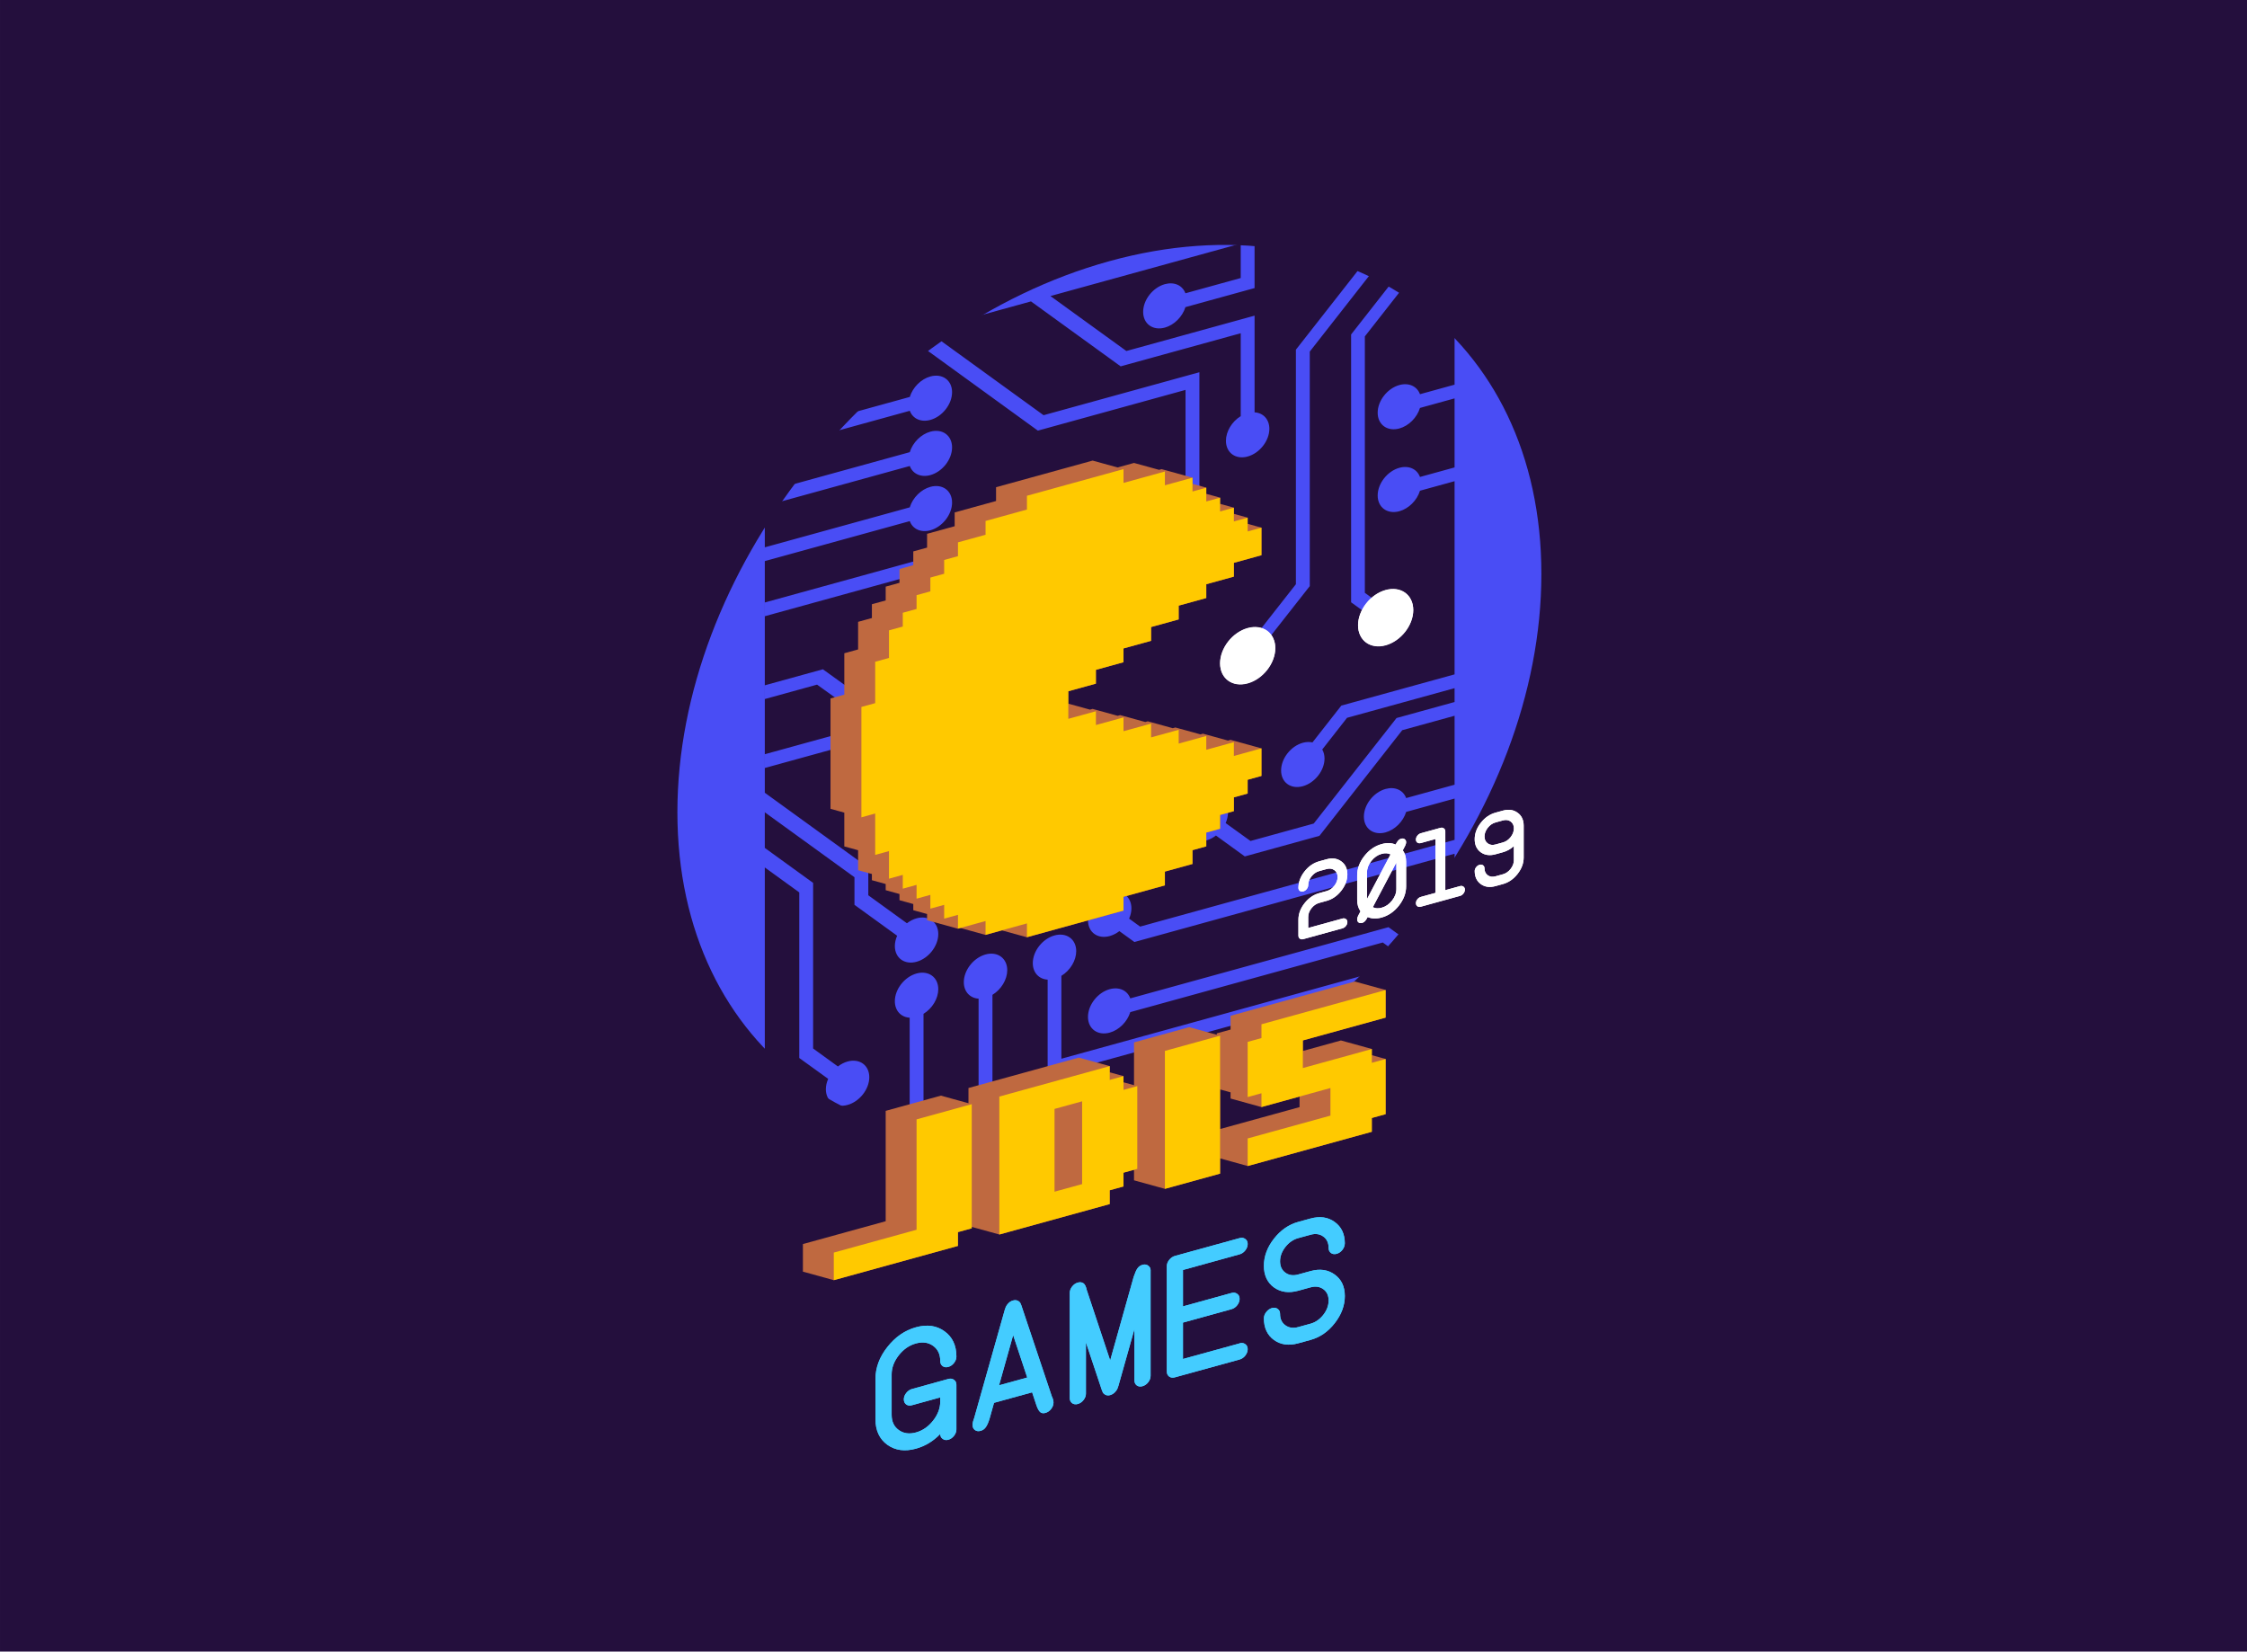 <?xml version="1.0" encoding="UTF-8" standalone="no"?>
<svg
   xmlns:dc="http://purl.org/dc/elements/1.1/"
   xmlns:cc="http://creativecommons.org/ns#"
   xmlns:rdf="http://www.w3.org/1999/02/22-rdf-syntax-ns#"
   xmlns:svg="http://www.w3.org/2000/svg"
   xmlns="http://www.w3.org/2000/svg"
   id="svg9987"
   version="1.1"
   viewBox="0 0 264.583 194.469"
   height="735"
   width="1000">
  <defs
     id="defs9981">
    <filter
       height="1.542"
       y="-0.271"
       width="1.269"
       x="-0.135"
       id="filter2823"
       style="color-interpolation-filters:sRGB">
      <feGaussianBlur
         id="feGaussianBlur2825"
         stdDeviation="0.505" />
    </filter>
    <filter
       height="1.493"
       y="-0.247"
       width="1.283"
       x="-0.142"
       id="filter2703"
       style="color-interpolation-filters:sRGB">
      <feGaussianBlur
         id="feGaussianBlur2705"
         stdDeviation="1.404" />
    </filter>
    <filter
       style="color-interpolation-filters:sRGB"
       id="filter3084-3"
       x="-0.134"
       width="1.269"
       y="-0.272"
       height="1.545">
      <feGaussianBlur
         stdDeviation="0.207"
         id="feGaussianBlur3086-6" />
    </filter>
    <filter
       height="1.825"
       y="-0.412"
       width="1.856"
       x="-0.428"
       id="filter1463"
       style="color-interpolation-filters:sRGB">
      <feGaussianBlur
         id="feGaussianBlur1465"
         stdDeviation="2.953" />
    </filter>
  </defs>
  <g
     transform="translate(0,-102.531)"
     id="layer1">
    <rect
       y="102.467"
       x="0"
       height="194.533"
       width="264.583"
       id="rect5167-1"
       style="fill:#240f3d;fill-opacity:1;stroke:none;stroke-width:5.819;stroke-linecap:square;stroke-linejoin:miter;stroke-miterlimit:4;stroke-dasharray:none;stroke-opacity:1;paint-order:markers stroke fill" />
    <path
       transform="matrix(6.143,0,0,6.143,-548.513,-828.349)"
       style="fill:#494df5;fill-opacity:1;stroke:none;stroke-width:1.561;stroke-linecap:butt;stroke-linejoin:miter;stroke-miterlimit:4;stroke-dasharray:none;stroke-opacity:1;paint-order:markers stroke fill;filter:url(#filter1463)"
       d="m 102.275,167.104 c 0,4.573 3.707,7.258 8.28,5.997 4.573,-1.261 8.28,-5.99 8.281,-10.563 4.1e-4,-4.573 -3.707,-7.258 -8.28,-5.997 -4.573,1.261 -8.281,5.99 -8.281,10.563 0,0 0,0 0,0"
       id="path3739" />
    <path
       id="path7382-2"
       d="m 101.426,143.534 c -1.435,0.396 -2.802,1.047 -4.064,1.876 v 6.552 l 9.766,-2.693 c 0.35,-1.136 1.324,-2.106 2.421,-2.409 1.412,-0.389 2.557,0.44 2.557,1.852 -3e-4,1.412 -1.145,2.873 -2.557,3.263 -1.097,0.301 -2.071,-0.131 -2.421,-1.074 l -11.384,3.139 v -7.415 c -3.402,2.899 -5.689,7.193 -5.689,11.417 v 2.437 l 17.07,-4.707 c 0.349,-1.138 1.325,-2.11 2.424,-2.413 1.412,-0.389 2.557,0.44 2.557,1.852 -3e-4,1.412 -1.145,2.873 -2.557,3.262 -1.096,0.301 -2.07,-0.13 -2.421,-1.071 l -17.073,4.708 v 4.867 l 17.07,-4.707 c 0.349,-1.138 1.325,-2.11 2.424,-2.413 1.412,-0.389 2.557,0.44 2.557,1.852 -3e-4,1.412 -1.145,2.873 -2.557,3.263 -1.1,0.302 -2.076,-0.133 -2.424,-1.08 l -17.07,4.707 v 27.276 l 12.187,8.826 v 3.249 l 4.547,3.293 c 0.353,-0.273 0.742,-0.471 1.136,-0.58 1.412,-0.389 2.557,0.44 2.557,1.852 -2.5e-4,1.412 -1.145,2.873 -2.557,3.263 -1.412,0.389 -2.557,-0.44 -2.557,-1.852 6.1e-4,-0.395 0.093,-0.811 0.27,-1.213 l -5.026,-3.64 v -3.249 L 90.055,198.177 v 4.194 l 5.689,4.12 v 19.5 l 2.919,2.114 c 0.354,-0.274 0.744,-0.474 1.139,-0.584 1.412,-0.389 2.557,0.44 2.557,1.852 -2.5e-4,1.412 -1.145,2.873 -2.557,3.262 -1.412,0.389 -2.557,-0.44 -2.557,-1.852 0.001,-0.397 0.095,-0.814 0.273,-1.217 l -3.404,-2.456 v -19.497 l -4.058,-2.939 v 25.312 l 14.138,10.252 2.919,-0.805 v -17.069 c -1.042,-0.062 -1.745,-0.844 -1.745,-1.943 3.2e-4,-1.412 1.145,-2.873 2.557,-3.263 1.412,-0.389 2.557,0.44 2.557,1.852 -9.8e-4,1.096 -0.7,2.263 -1.739,2.9 v 17.073 l 6.485,-1.788 v -17.073 c -1.038,-0.065 -1.738,-0.845 -1.739,-1.941 2.5e-4,-1.412 1.145,-2.873 2.557,-3.263 1.412,-0.389 2.557,0.44 2.557,1.852 -9.9e-4,1.097 -0.702,2.265 -1.742,2.901 v 17.073 l 43.045,-11.871 c 0.838,-0.231 1.651,-0.549 2.437,-0.935 v -5.429 l -38.984,10.751 v -11.378 c -1.043,-0.061 -1.747,-0.842 -1.748,-1.942 3.1e-4,-1.412 1.145,-2.873 2.557,-3.263 1.412,-0.389 2.557,0.44 2.557,1.852 -9.9e-4,1.1 -0.705,2.27 -1.748,2.906 v 9.759 l 38.984,-10.751 v 6.558 c 1.984,-1.301 3.696,-3.062 4.965,-5.066 l -6.104,-4.427 -29.732,8.199 c -0.349,1.138 -1.325,2.11 -2.424,2.414 -1.412,0.389 -2.557,-0.44 -2.557,-1.852 2.5e-4,-1.412 1.145,-2.873 2.557,-3.263 1.101,-0.302 2.077,0.134 2.424,1.083 l 30.405,-8.385 6.349,4.598 c 0.913,-1.89 1.434,-3.922 1.434,-5.938 v -7.31 l -37.702,10.397 -1.77,-1.282 c -0.354,0.273 -0.744,0.472 -1.139,0.581 -1.412,0.389 -2.557,-0.44 -2.557,-1.852 3.1e-4,-1.412 1.145,-2.873 2.557,-3.262 1.412,-0.389 2.557,0.44 2.557,1.852 -9.9e-4,0.395 -0.093,0.809 -0.27,1.21 l 1.294,0.938 37.029,-10.212 v -4.864 l -5.702,1.572 c -0.35,1.136 -1.324,2.106 -2.421,2.41 -1.412,0.389 -2.557,-0.44 -2.557,-1.852 2.5e-4,-1.412 1.145,-2.873 2.557,-3.263 1.097,-0.301 2.071,0.131 2.421,1.074 l 5.702,-1.572 v -8.119 l -6.165,1.7 -9.747,12.438 -8.792,2.425 -3.398,-2.461 c -0.354,0.273 -0.744,0.472 -1.139,0.581 -1.412,0.389 -2.557,-0.44 -2.557,-1.852 3.1e-4,-1.412 1.145,-2.873 2.557,-3.263 1.412,-0.389 2.557,0.44 2.557,1.852 -9.9e-4,0.397 -0.095,0.814 -0.273,1.217 l 2.925,2.109 7.446,-2.053 9.75,-12.426 6.834,-1.885 v -1.631 l -12.663,3.492 -2.919,3.73 c 0.176,0.305 0.268,0.668 0.27,1.062 -3.1e-4,1.412 -1.145,2.873 -2.557,3.262 -1.412,0.389 -2.557,-0.44 -2.557,-1.852 3.1e-4,-1.412 1.145,-2.873 2.557,-3.263 0.395,-0.107 0.783,-0.12 1.136,-0.043 l 3.398,-4.335 13.335,-3.677 v -22.746 l -4.074,1.123 c -0.349,1.138 -1.325,2.11 -2.424,2.413 -1.412,0.389 -2.557,-0.44 -2.557,-1.852 3.1e-4,-1.412 1.145,-2.873 2.557,-3.262 1.1,-0.302 2.076,0.133 2.424,1.08 l 4.074,-1.123 v -8.129 l -4.074,1.124 c -0.348,1.139 -1.324,2.112 -2.424,2.417 -1.412,0.389 -2.557,-0.44 -2.557,-1.852 3.1e-4,-1.412 1.145,-2.873 2.557,-3.262 1.1,-0.302 2.076,0.133 2.424,1.08 l 4.074,-1.123 v -12.186 c 0,-2.016 -0.525,-3.757 -1.437,-5.143 l -9.128,11.645 v 30.195 l 3.416,2.474 -1.142,1.457 -3.892,-2.816 v -31.537 l 9.836,-12.548 c -0.607,-0.623 -1.316,-1.131 -2.107,-1.519 l -12.596,16.082 v 27.616 l -6.473,8.24 -1.149,-0.832 5.988,-7.631 v -27.616 l 12.853,-16.397 c -1.638,-0.46 -3.525,-0.462 -5.54,0.094 l -12.18,3.359 v 5.689 l -8.141,2.245 c -0.35,1.136 -1.324,2.106 -2.421,2.41 -1.412,0.389 -2.557,-0.44 -2.557,-1.852 3.1e-4,-1.412 1.145,-2.873 2.557,-3.263 1.097,-0.301 2.071,0.131 2.421,1.074 l 6.511,-1.796 v -4.058 l -22.406,6.179 8.941,6.472 15.096,-4.163 v 11.384 c 1.04,0.063 1.74,0.844 1.742,1.94 -3.1e-4,1.412 -1.145,2.873 -2.557,3.263 -1.412,0.389 -2.557,-0.44 -2.557,-1.852 9.9e-4,-1.097 0.702,-2.265 1.742,-2.901 v -9.763 l -14.138,3.899 -10.559,-7.647 -12.326,3.399 13.808,10 18.348,-5.06 v 17.885 c 1.04,0.063 1.74,0.844 1.742,1.941 -2.5e-4,1.412 -1.145,2.873 -2.557,3.262 -1.412,0.389 -2.557,-0.44 -2.557,-1.852 9.8e-4,-1.096 0.7,-2.263 1.739,-2.9 v -16.254 l -17.387,4.795 -15.426,-11.185 -5.356,1.477 m 19.494,19.683 c 1.412,-0.389 2.557,0.44 2.557,1.852 -3.1e-4,1.412 -1.145,2.873 -2.557,3.263 -1.1,0.302 -2.076,-0.133 -2.424,-1.08 l -28.438,7.842 v -1.618 L 118.496,165.632 c 0.348,-1.139 1.324,-2.112 2.424,-2.417 v 0 m -30.862,20.009 6.837,-1.886 4.89,3.526 -1.149,1.465 -4.426,-3.184 -6.152,1.697 1.84e-4,-1.618 m 0,8.116 16.238,-4.478 v 1.621 l -16.238,4.478 v -1.621 m -0.003,40.949 v 0.476 c 0,6.3 5.072,9.973 11.371,8.235 l 0.483,-0.133 -11.854,-8.578"
       style="opacity:1;fill:#240f3d;fill-opacity:1;stroke:none;stroke-width:3.248;stroke-linecap:round;stroke-linejoin:bevel;stroke-miterlimit:4;stroke-dasharray:none;stroke-opacity:1;paint-order:markers stroke fill" />
    <path
       id="rect10513-3-7-6-2-7"
       style="fill:#bf6940;fill-opacity:1;stroke:none;stroke-width:3.249;stroke-linecap:butt;stroke-linejoin:miter;stroke-miterlimit:4;stroke-dasharray:none;stroke-opacity:1;paint-order:markers stroke fill"
       d="m 159.52,218.104 -14.62,4.033 v 1.624 l -1.624,0.448 v 0.165 l -3.249,-0.895 -6.498,1.793 v 5.038 l -1.237,-0.34 v -0.727 l -1.624,-0.448 v -0.73 l -3.636,-1.003 -12.996,3.582 v 1.793 l -3.249,-0.895 -6.498,1.793 v 12.996 l -9.747,2.687 v 3.246 0.003 h 0.006 l 3.63,1.003 14.62,-4.033 v -1.624 l 1.624,-0.448 v -0.168 l 3.249,0.895 12.996,-3.582 v -1.625 l 1.625,-0.448 v -1.624 l 1.237,-0.343 v 1.244 l 3.636,1.003 6.498,-1.793 v -1.793 l 3.249,0.898 14.62,-4.033 v -1.624 l 1.624,-0.448 v -3.249 -3.249 l -1.624,-0.448 v -0.73 l -3.636,-1.003 -4.486,1.237 v -1.244 l 9.747,-2.687 v -3.249 z m -15.858,12.707 1.237,0.343 v 0.727 0.003 h 0.006 l 3.63,1.003 4.486,-1.237 v 1.244 l -9.36,2.579 z m -15.006,-74.046 -11.371,3.135 v 1.624 l -4.873,1.345 v 1.624 l -3.249,0.895 v 1.624 l -1.625,0.448 v 1.624 l -1.624,0.451 v 1.621 l -1.624,0.451 v 1.624 l -1.625,0.448 v 1.625 l -1.624,0.448 v 3.249 l -1.624,0.451 v 4.873 l -1.625,0.448 v 12.993 0.003 h 0.006 l 1.618,0.448 v 3.979 l 1.624,0.448 v 2.351 l 1.624,0.448 v 0.73 l 1.625,0.448 v 0.727 0.003 h 0.006 l 1.618,0.448 v 0.727 0.003 h 0.006 l 1.618,0.448 v 0.727 l 1.624,0.448 v 0.73 l 3.636,1.003 0.305,-0.082 2.944,0.812 1.929,-0.533 2.944,0.812 11.371,-3.135 v -1.625 l 4.873,-1.345 v -1.625 l 3.249,-0.895 v -1.625 l 1.624,-0.451 v -1.624 l 1.625,-0.448 v -1.624 l 1.624,-0.448 v -1.627 l 1.624,-0.448 v -1.625 l 1.625,-0.451 v -0.305 -2.944 l -3.636,-1.003 -0.305,0.086 -2.944,-0.812 -0.298,0.082 -2.951,-0.812 -0.305,0.085 -2.944,-0.812 -0.298,0.082 -2.951,-0.812 -0.298,0.082 -2.951,-0.812 -0.305,0.086 -2.557,-0.704 v -1.459 l 3.249,-0.895 v -1.624 l 3.249,-0.898 v -1.625 l 3.249,-0.895 v -1.624 l 3.249,-0.895 v -1.624 l 3.249,-0.898 v -1.624 l 3.249,-0.895 v -1.624 l 3.249,-0.898 v -3.249 l -1.625,-0.448 v -0.727 l -1.624,-0.448 v -0.73 l -1.624,-0.448 v -0.73 l -1.625,-0.448 v -0.73 l -1.624,-0.448 v -0.727 l -3.636,-1.003 -0.298,0.082 -2.951,-0.812 -1.929,0.533 z" />
    <g
       transform="matrix(6.14,0,0,6.14,-989.145,-767.349)"
       aria-label="games"
       style="font-style:normal;font-weight:normal;font-size:3.178px;line-height:1.25;font-family:sans-serif;letter-spacing:0px;word-spacing:1.966px;fill:#44ccff;fill-opacity:1;stroke:none;stroke-width:0.079"
       id="text4711-9">
      <path
         d="m 179.44,169.087 c 0,0.042 -0.015,0.083 -0.046,0.123 -0.03,0.038 -0.066,0.063 -0.109,0.075 -0.042,0.012 -0.079,0.006 -0.109,-0.017 -0.031,-0.021 -0.046,-0.053 -0.046,-0.094 -0.133,0.139 -0.289,0.233 -0.466,0.282 -0.214,0.059 -0.397,0.034 -0.549,-0.075 -0.151,-0.11 -0.227,-0.273 -0.227,-0.487 0,0 1e-5,-0.776 1e-5,-0.776 0,-0.214 0.075,-0.418 0.227,-0.61 0.152,-0.194 0.335,-0.321 0.549,-0.38 0.214,-0.059 0.397,-0.033 0.548,0.077 0.152,0.109 0.228,0.271 0.228,0.485 0,0.042 -0.015,0.083 -0.046,0.123 -0.03,0.038 -0.066,0.063 -0.109,0.075 -0.042,0.012 -0.079,0.007 -0.11,-0.015 -0.03,-0.023 -0.045,-0.055 -0.045,-0.098 0,-0.128 -0.045,-0.225 -0.137,-0.291 -0.091,-0.066 -0.201,-0.081 -0.329,-0.046 -0.128,0.035 -0.238,0.111 -0.329,0.227 -0.091,0.116 -0.137,0.238 -0.137,0.367 0,0 -1e-5,0.776 -1e-5,0.776 0,0.128 0.045,0.225 0.137,0.291 0.091,0.066 0.201,0.081 0.329,0.046 0.128,-0.035 0.238,-0.111 0.329,-0.227 0.091,-0.116 0.137,-0.238 0.137,-0.367 0,0 0,-0.078 0,-0.078 0,0 -0.543,0.15 -0.543,0.15 -0.042,0.012 -0.079,0.007 -0.11,-0.015 -0.03,-0.023 -0.045,-0.055 -0.045,-0.098 0,-0.042 0.015,-0.083 0.045,-0.121 0.031,-0.04 0.068,-0.065 0.11,-0.077 0,0 0.698,-0.193 0.698,-0.193 0.042,-0.012 0.079,-0.006 0.109,0.017 0.031,0.021 0.046,0.053 0.046,0.096 0,0 -1e-4,0.853 -1e-4,0.853"
         style="font-style:normal;font-variant:normal;font-weight:normal;font-stretch:normal;font-family:Instruction;-inkscape-font-specification:Instruction;fill:#44ccff;fill-opacity:1;stroke-width:0.079"
         id="path4713-3" />
      <path
         d="m 180.161,168.578 c 0,0 -0.085,0.303 -0.085,0.303 -0.021,0.069 -0.044,0.122 -0.07,0.16 -0.025,0.037 -0.058,0.061 -0.101,0.073 -0.042,0.012 -0.079,0.007 -0.11,-0.015 -0.03,-0.023 -0.045,-0.055 -0.045,-0.098 0,-0.035 0.01,-0.079 0.031,-0.133 0,0 0.59,-2.087 0.59,-2.087 0,0 0.003,-8.3e-4 0.003,-8.3e-4 0.005,-0.03 0.02,-0.06 0.043,-0.09 0.03,-0.039 0.066,-0.065 0.109,-0.076 0.042,-0.012 0.079,-0.006 0.11,0.016 0.023,0.017 0.037,0.038 0.042,0.066 0,0 0.003,-8.2e-4 0.003,-8.2e-4 0,0 0.59,1.761 0.59,1.761 0.021,0.042 0.031,0.08 0.031,0.116 0,0.042 -0.015,0.083 -0.046,0.123 -0.03,0.038 -0.066,0.063 -0.109,0.075 -0.042,0.012 -0.076,0.006 -0.102,-0.017 -0.025,-0.024 -0.048,-0.065 -0.068,-0.122 0,0 -0.085,-0.256 -0.085,-0.256 0,0 -0.729,0.201 -0.729,0.201 m 0.635,-0.485 c 0,0 -0.27,-0.813 -0.27,-0.813 0,0 -0.27,0.962 -0.27,0.962 0,0 0.54,-0.149 0.54,-0.149"
         style="font-style:normal;font-variant:normal;font-weight:normal;font-stretch:normal;font-family:Instruction;-inkscape-font-specification:Instruction;fill:#44ccff;fill-opacity:1;stroke-width:0.079"
         id="path4715-6" />
      <path
         d="m 183.164,166.043 c 0,0 0,2.017 0,2.017 0,0.042 -0.015,0.083 -0.046,0.123 -0.03,0.038 -0.066,0.063 -0.109,0.075 -0.042,0.012 -0.079,0.007 -0.11,-0.015 -0.03,-0.023 -0.045,-0.055 -0.045,-0.098 0,0 0,-0.982 0,-0.982 0,0 -0.31,1.099 -0.31,1.099 0,0 -0.003,8.2e-4 -0.003,8.2e-4 -0.005,0.03 -0.019,0.06 -0.042,0.089 -0.031,0.04 -0.068,0.065 -0.11,0.077 -0.042,0.012 -0.079,0.006 -0.109,-0.017 -0.024,-0.016 -0.038,-0.038 -0.043,-0.066 0,0 -0.003,8.2e-4 -0.003,8.2e-4 0,0 -0.31,-0.928 -0.31,-0.928 0,0 -1e-5,0.982 -1e-5,0.982 0,0.042 -0.015,0.083 -0.046,0.123 -0.03,0.038 -0.066,0.063 -0.109,0.075 -0.042,0.012 -0.079,0.007 -0.11,-0.015 -0.03,-0.023 -0.045,-0.055 -0.045,-0.098 0,0 10e-6,-2.017 10e-6,-2.017 0,-0.042 0.015,-0.083 0.046,-0.123 0.03,-0.038 0.066,-0.063 0.109,-0.075 0.042,-0.012 0.079,-0.007 0.11,0.015 0.027,0.021 0.047,0.062 0.06,0.125 0,0 0.45,1.353 0.45,1.353 0,0 0.45,-1.601 0.45,-1.601 0.027,-0.078 0.05,-0.131 0.07,-0.16 0.025,-0.037 0.058,-0.061 0.101,-0.073 0.042,-0.012 0.079,-0.006 0.109,0.017 0.031,0.021 0.046,0.053 0.046,0.096 0,0 -2e-4,1e-4 -2e-4,1e-4"
         style="font-style:normal;font-variant:normal;font-weight:normal;font-stretch:normal;font-family:Instruction;-inkscape-font-specification:Instruction;fill:#44ccff;fill-opacity:1;stroke-width:0.079"
         id="path4717-0" />
      <path
         d="m 184.871,167.435 c 0.042,-0.012 0.079,-0.006 0.109,0.017 0.031,0.021 0.046,0.053 0.046,0.096 0,0.042 -0.015,0.083 -0.046,0.123 -0.03,0.038 -0.066,0.063 -0.109,0.075 0,0 -1.241,0.342 -1.241,0.342 -0.042,0.012 -0.079,0.007 -0.11,-0.015 -0.03,-0.023 -0.045,-0.055 -0.045,-0.098 0,0 0,-2.017 0,-2.017 0,-0.042 0.015,-0.083 0.045,-0.121 0.031,-0.04 0.068,-0.065 0.11,-0.077 0,0 1.241,-0.342 1.241,-0.342 0.042,-0.012 0.079,-0.006 0.109,0.017 0.031,0.021 0.046,0.053 0.046,0.096 0,0.042 -0.015,0.083 -0.046,0.123 -0.03,0.038 -0.066,0.063 -0.109,0.075 0,0 -1.086,0.3 -1.086,0.3 0,0 0,0.698 0,0.698 0,0 0.931,-0.257 0.931,-0.257 0.042,-0.012 0.079,-0.006 0.109,0.017 0.031,0.021 0.046,0.053 0.046,0.096 0,0.042 -0.015,0.083 -0.046,0.123 -0.03,0.038 -0.066,0.063 -0.109,0.075 0,0 -0.931,0.257 -0.931,0.257 0,0 0,0.698 0,0.698 0,0 1.086,-0.299 1.086,-0.299"
         style="font-style:normal;font-variant:normal;font-weight:normal;font-stretch:normal;font-family:Instruction;-inkscape-font-specification:Instruction;fill:#44ccff;fill-opacity:1;stroke-width:0.079"
         id="path4719-6" />
      <path
         d="m 186.888,165.521 c 0,0.042 -0.015,0.083 -0.046,0.123 -0.03,0.038 -0.066,0.063 -0.109,0.075 -0.042,0.012 -0.079,0.007 -0.11,-0.015 -0.03,-0.023 -0.045,-0.055 -0.045,-0.098 0,-0.096 -0.034,-0.169 -0.102,-0.218 -0.068,-0.05 -0.151,-0.061 -0.247,-0.034 0,0 -0.233,0.064 -0.233,0.064 -0.096,0.026 -0.178,0.083 -0.247,0.17 -0.068,0.087 -0.102,0.179 -0.102,0.275 0,0.096 0.034,0.169 0.102,0.218 0.068,0.05 0.151,0.061 0.247,0.034 0,0 0.233,-0.064 0.233,-0.064 0.182,-0.05 0.337,-0.028 0.466,0.066 0.129,0.093 0.194,0.23 0.194,0.412 0,0.182 -0.065,0.356 -0.194,0.521 -0.128,0.164 -0.283,0.271 -0.466,0.321 0,0 -0.233,0.064 -0.233,0.064 -0.182,0.05 -0.338,0.029 -0.467,-0.064 -0.128,-0.094 -0.192,-0.232 -0.192,-0.414 0,-0.042 0.015,-0.083 0.045,-0.121 0.031,-0.04 0.068,-0.065 0.11,-0.077 0.042,-0.012 0.079,-0.006 0.109,0.017 0.031,0.021 0.046,0.053 0.046,0.096 0,0.096 0.034,0.169 0.102,0.218 0.068,0.049 0.151,0.061 0.247,0.034 0,0 0.233,-0.064 0.233,-0.064 0.096,-0.026 0.178,-0.083 0.247,-0.17 0.068,-0.087 0.102,-0.179 0.102,-0.275 0,-0.096 -0.034,-0.169 -0.102,-0.218 -0.068,-0.049 -0.151,-0.061 -0.247,-0.034 0,0 -0.233,0.064 -0.233,0.064 -0.182,0.05 -0.338,0.029 -0.467,-0.064 -0.128,-0.094 -0.192,-0.232 -0.192,-0.414 0,-0.182 0.064,-0.355 0.192,-0.519 0.129,-0.165 0.285,-0.273 0.467,-0.323 0,0 0.233,-0.064 0.233,-0.064 0.182,-0.05 0.337,-0.028 0.466,0.066 0.129,0.093 0.194,0.23 0.194,0.412 0,0 -1e-5,1e-5 -1e-5,1e-5"
         style="font-style:normal;font-variant:normal;font-weight:normal;font-stretch:normal;font-family:Instruction;-inkscape-font-specification:Instruction;fill:#44ccff;fill-opacity:1;stroke-width:0.079"
         id="path4721-2" />
    </g>
    <path
       id="path2430-6"
       style="font-style:normal;font-variant:normal;font-weight:normal;font-stretch:normal;font-size:2.884px;line-height:1.25;font-family:'8BIT WONDER';-inkscape-font-specification:'8BIT WONDER';letter-spacing:0px;word-spacing:1.784px;fill:#ffc900;fill-opacity:1;stroke:none;stroke-width:1.624;stroke-linecap:butt;stroke-linejoin:miter;stroke-miterlimit:4;stroke-dasharray:none;stroke-opacity:1;paint-order:markers stroke fill"
       d="m 107.925,234.338 v 12.996 l -9.747,2.688 v 3.249 l 14.62,-4.032 v -1.625 l 1.624,-0.448 v -14.62 z m 9.747,-2.688 v 16.245 l 12.996,-3.584 v -1.625 l 1.624,-0.448 v -1.624 l 1.624,-0.448 v -9.747 l -1.624,0.448 v -1.624 l -1.624,0.448 v -1.625 z m 19.494,-5.376 v 16.245 l 6.498,-1.792 v -16.245 z m 11.371,-3.136 v 1.625 l -1.625,0.448 v 6.498 l 1.625,-0.448 v 1.624 l 8.122,-2.24 v 3.249 l -9.747,2.688 v 3.249 l 14.62,-4.032 v -1.625 l 1.625,-0.448 v -6.498 l -1.625,0.448 v -1.624 l -8.122,2.24 v -3.249 l 9.747,-2.688 v -3.249 z m -24.367,9.969 3.249,-0.896 v 9.747 l -3.249,0.896 v -9.747 m -3.249,-21.846 c 0,0 -4.873,1.344 -4.873,1.344 0,0 0,-1.624 0,-1.624 0,0 -3.249,0.896 -3.249,0.896 0,0 0,-1.625 0,-1.625 0,0 -1.624,0.448 -1.624,0.448 0,0 0,-1.624 0,-1.624 0,0 -1.625,0.448 -1.625,0.448 0,0 0,-1.624 0,-1.624 0,0 -1.624,0.448 -1.624,0.448 0,0 0,-1.625 0,-1.625 0,0 -1.624,0.448 -1.624,0.448 0,0 0,-1.624 0,-1.624 0,0 -1.625,0.448 -1.625,0.448 0,0 0,-3.249 0,-3.249 0,0 -1.624,0.448 -1.624,0.448 0,0 0,-4.873 0,-4.873 0,0 -1.624,0.448 -1.624,0.448 0,0 0,-12.996 0,-12.996 0,0 1.624,-0.448 1.624,-0.448 0,0 0,-4.873 0,-4.873 0,0 1.624,-0.448 1.624,-0.448 0,0 -6e-5,-3.249 -6e-5,-3.249 0,0 1.625,-0.448 1.625,-0.448 0,0 0,-1.624 0,-1.624 0,0 1.624,-0.448 1.624,-0.448 0,0 0,-1.625 0,-1.625 0,0 1.624,-0.448 1.624,-0.448 0,0 0,-1.624 0,-1.624 0,0 1.625,-0.448 1.625,-0.448 0,0 0,-1.624 0,-1.624 0,0 1.625,-0.448 1.625,-0.448 0,0 -6e-5,-1.625 -6e-5,-1.625 0,0 3.249,-0.896 3.249,-0.896 0,0 0,-1.624 0,-1.624 0,0 4.873,-1.344 4.873,-1.344 0,0 0,-1.624 0,-1.624 0,0 11.371,-3.136 11.371,-3.136 0,0 0,1.624 0,1.624 0,0 4.873,-1.344 4.873,-1.344 0,0 0,1.624 0,1.624 0,0 3.249,-0.896 3.249,-0.896 0,0 0,1.625 0,1.625 0,0 1.624,-0.448 1.624,-0.448 0,0 0,1.624 0,1.624 0,0 1.625,-0.448 1.625,-0.448 0,0 0,1.624 0,1.624 0,0 1.624,-0.448 1.624,-0.448 0,0 0,1.625 0,1.625 0,0 1.624,-0.448 1.624,-0.448 0,0 0,1.624 0,1.624 0,0 1.625,-0.448 1.625,-0.448 0,0 0,3.249 0,3.249 0,0 -3.249,0.896 -3.249,0.896 0,0 0,1.624 0,1.624 0,0 -3.249,0.896 -3.249,0.896 0,0 0,1.624 0,1.624 0,0 -3.249,0.896 -3.249,0.896 0,0 0,1.625 0,1.625 0,0 -3.249,0.896 -3.249,0.896 0,0 0,1.624 0,1.624 0,0 -3.249,0.896 -3.249,0.896 0,0 0,1.624 0,1.624 0,0 -3.249,0.896 -3.249,0.896 0,0 0,1.625 0,1.625 0,0 -3.249,0.896 -3.249,0.896 0,0 0,3.249 0,3.249 0,0 3.249,-0.896 3.249,-0.896 0,0 0,1.625 0,1.625 0,0 3.249,-0.896 3.249,-0.896 0,0 0,1.624 0,1.624 0,0 3.249,-0.896 3.249,-0.896 0,0 0,1.624 0,1.624 0,0 3.249,-0.896 3.249,-0.896 0,0 0,1.625 0,1.625 0,0 3.249,-0.896 3.249,-0.896 0,0 0,1.624 0,1.624 0,0 3.249,-0.896 3.249,-0.896 0,0 0,1.624 0,1.624 0,0 3.249,-0.896 3.249,-0.896 0,0 0,3.249 0,3.249 0,0 -1.625,0.448 -1.625,0.448 0,0 0,1.624 0,1.624 0,0 -1.624,0.448 -1.624,0.448 0,0 0,1.625 0,1.625 0,0 -1.624,0.448 -1.624,0.448 0,0 0,1.624 0,1.624 0,0 -1.625,0.448 -1.625,0.448 0,0 0,1.624 0,1.624 0,0 -1.624,0.448 -1.624,0.448 0,0 0,1.625 0,1.625 0,0 -3.249,0.896 -3.249,0.896 0,0 0,1.624 0,1.624 0,0 -4.873,1.344 -4.873,1.344 0,0 0,1.624 0,1.624 0,0 -11.371,3.136 -11.371,3.136 0,0 0,-1.624 0,-1.624" />
    <path
       d="m 166.405,174.349 c 0,1.794 -1.455,3.65 -3.249,4.145 -0.862,0.238 -1.688,0.123 -2.297,-0.318 -0.609,-0.441 -0.952,-1.173 -0.952,-2.035 0,-0.862 0.343,-1.782 0.952,-2.56 0.609,-0.777 1.436,-1.348 2.297,-1.585 1.794,-0.495 3.249,0.559 3.249,2.353 0,0 0,0 0,0 m -16.245,4.48 c 0,1.794 -1.455,3.65 -3.249,4.145 -1.794,0.495 -3.249,-0.559 -3.249,-2.353 0,-0.862 0.342,-1.782 0.952,-2.56 0.609,-0.777 1.436,-1.348 2.297,-1.585 0.862,-0.238 1.688,-0.123 2.297,0.318 0.609,0.441 0.952,1.173 0.952,2.035 0,0 0,0 0,0"
       style="fill:#ffffff;fill-opacity:1;stroke:none;stroke-width:9.747;stroke-linecap:round;stroke-linejoin:bevel;stroke-miterlimit:4;stroke-dasharray:none;stroke-opacity:1;paint-order:stroke fill markers"
       id="circle5162-1" />
    <path
       transform="matrix(6.14,0,0,6.14,0,-437.7)"
       id="path3074-3"
       style="fill:#ffffff;fill-opacity:1;stroke:none;stroke-width:1.587;stroke-linecap:round;stroke-linejoin:bevel;stroke-miterlimit:4;stroke-dasharray:none;stroke-opacity:1;paint-order:stroke fill markers;filter:url(#filter3084-3)"
       d="m 27.103,99.687 c 0,0.292 -0.237,0.594 -0.529,0.675 -0.14,0.039 -0.275,0.02 -0.374,-0.052 -0.099,-0.072 -0.155,-0.191 -0.155,-0.331 0,-0.14 0.056,-0.29 0.155,-0.417 0.099,-0.127 0.234,-0.219 0.374,-0.258 0.292,-0.081 0.529,0.091 0.529,0.383 0,0 0,0 0,0 m -2.646,0.73 c 0,0.292 -0.237,0.595 -0.529,0.675 -0.292,0.081 -0.529,-0.091 -0.529,-0.383 0,-0.14 0.056,-0.29 0.155,-0.417 0.099,-0.127 0.234,-0.219 0.374,-0.258 0.14,-0.039 0.275,-0.02 0.374,0.052 0.099,0.072 0.155,0.191 0.155,0.331 0,0 0,0 0,0" />
    <g
       aria-label="2019"
       style="font-style:normal;font-variant:normal;font-weight:normal;font-stretch:normal;font-size:10.583px;line-height:1.25;font-family:Instruction;-inkscape-font-specification:Instruction;letter-spacing:0px;word-spacing:6.548px;fill:#ffffff;fill-opacity:1;stroke:none;stroke-width:0.265"
       id="text2090"
       transform="matrix(-1.114,0,0,1.114,260.719,84.189)">
      <path
         style="font-style:normal;font-variant:normal;font-weight:normal;font-stretch:normal;font-family:Instruction;-inkscape-font-specification:Instruction;fill:#ffffff;fill-opacity:1;stroke-width:1"
         d="m 189.242,283.222 c 2.292,0.632 4.251,1.986 5.879,4.063 1.615,2.06 2.422,4.236 2.422,6.527 0,0.534 -0.189,0.944 -0.566,1.23 -0.391,0.27 -0.853,0.331 -1.387,0.184 -0.534,-0.147 -0.99,-0.462 -1.367,-0.944 -0.391,-0.498 -0.586,-1.014 -0.586,-1.548 0,-1.211 -0.43,-2.365 -1.289,-3.461 -0.859,-1.096 -1.895,-1.812 -3.105,-2.146 0,0 -2.93,-0.808 -2.93,-0.808 -1.211,-0.334 -2.246,-0.19 -3.105,0.432 -0.859,0.622 -1.289,1.539 -1.289,2.75 0,1.211 0.43,2.365 1.289,3.461 0.859,1.096 1.895,1.812 3.105,2.146 0,0 2.93,0.808 2.93,0.808 2.292,0.632 4.251,1.986 5.879,4.063 1.615,2.06 2.422,4.236 2.422,6.527 0,0 0,6.348 0,6.348 0,0.534 -0.189,0.944 -0.566,1.23 -0.391,0.27 -0.853,0.331 -1.387,0.184 0,0 -15.625,-4.31 -15.625,-4.31 -0.534,-0.147 -0.99,-0.462 -1.367,-0.944 -0.391,-0.498 -0.586,-1.014 -0.586,-1.548 0,-0.534 0.195,-0.936 0.586,-1.206 0.378,-0.286 0.833,-0.356 1.367,-0.209 0,0 13.672,3.771 13.672,3.771 0,0 0,-4.395 0,-4.395 0,-1.211 -0.43,-2.365 -1.289,-3.461 -0.859,-1.096 -1.895,-1.812 -3.105,-2.146 0,0 -2.93,-0.808 -2.93,-0.808 -2.292,-0.632 -4.245,-1.978 -5.859,-4.038 -1.628,-2.077 -2.441,-4.261 -2.441,-6.552 0,-2.292 0.814,-4.02 2.441,-5.186 1.615,-1.182 3.568,-1.457 5.859,-0.825 0,0 2.93,0.808 2.93,0.808 m -24.902,-6.869 c 2.695,0.743 5,2.336 6.914,4.778 1.901,2.425 2.852,4.986 2.852,7.681 0,0 0,9.766 0,9.766 0,1.836 -0.443,3.367 -1.328,4.595 0,0 0.547,1.049 0.547,1.049 0.521,0.912 0.781,1.635 0.781,2.169 0,0.534 -0.189,0.944 -0.566,1.23 -0.391,0.27 -0.853,0.331 -1.387,0.184 -0.534,-0.147 -0.996,-0.47 -1.387,-0.968 -0.326,-0.415 -0.606,-0.877 -0.84,-1.384 -1.628,0.71 -3.49,0.776 -5.586,0.198 -2.695,-0.743 -4.993,-2.328 -6.895,-4.753 -1.914,-2.442 -2.871,-5.011 -2.871,-7.706 0,0 0,-9.766 0,-9.766 0,-1.836 0.443,-3.367 1.328,-4.595 0,0 -0.547,-1.049 -0.547,-1.049 -0.521,-0.912 -0.781,-1.635 -0.781,-2.169 0,-0.534 0.195,-0.936 0.586,-1.206 0.378,-0.286 0.833,-0.356 1.367,-0.209 0.534,0.147 0.99,0.462 1.367,0.944 0.339,0.432 0.625,0.902 0.859,1.409 1.628,-0.71 3.49,-0.776 5.586,-0.198 0,0 0,0 0,0 m -15.625,-4.31 c 0.534,0.147 0.996,0.47 1.387,0.968 0.378,0.482 0.566,0.99 0.566,1.523 0,0.534 -0.189,0.944 -0.566,1.23 -0.391,0.27 -0.853,0.331 -1.387,0.184 0,0 -5.859,-1.616 -5.859,-1.616 0,0 0,21.484 0,21.484 0,0 5.859,1.616 5.859,1.616 0.534,0.147 0.996,0.47 1.387,0.968 0.378,0.482 0.566,0.99 0.566,1.523 0,0.534 -0.189,0.944 -0.566,1.23 -0.391,0.27 -0.853,0.331 -1.387,0.184 0,0 -15.625,-4.31 -15.625,-4.31 -0.534,-0.147 -0.99,-0.462 -1.367,-0.944 -0.391,-0.498 -0.586,-1.014 -0.586,-1.548 0,-0.534 0.195,-0.936 0.586,-1.206 0.378,-0.286 0.833,-0.356 1.367,-0.209 0,0 5.859,1.616 5.859,1.616 0,0 0,-23.437 0,-23.437 0,-0.534 0.195,-0.936 0.586,-1.206 0.378,-0.286 0.833,-0.356 1.367,-0.209 0,0 7.812,2.155 7.812,2.155 m -29.785,-8.216 c 2.292,0.632 4.251,1.986 5.879,4.063 1.615,2.06 2.422,4.236 2.422,6.527 0,2.292 -0.807,4.029 -2.422,5.211 -1.628,1.166 -3.587,1.432 -5.879,0.8 0,0 -2.93,-0.808 -2.93,-0.808 -1.641,-0.453 -3.105,-1.267 -4.395,-2.443 0,0 0,5.625 0,5.625 0,1.211 0.43,2.365 1.289,3.461 0.859,1.096 1.895,1.812 3.105,2.146 0,0 2.93,0.808 2.93,0.808 1.211,0.334 2.246,0.19 3.105,-0.432 0.859,-0.622 1.289,-1.539 1.289,-2.75 0,-0.534 0.195,-0.936 0.586,-1.206 0.378,-0.286 0.833,-0.356 1.367,-0.209 0.534,0.147 0.996,0.47 1.387,0.968 0.378,0.482 0.566,0.99 0.566,1.523 0,2.292 -0.807,4.029 -2.422,5.211 -1.628,1.166 -3.587,1.432 -5.879,0.8 0,0 -2.93,-0.808 -2.93,-0.808 -2.292,-0.632 -4.245,-1.978 -5.859,-4.038 -1.628,-2.077 -2.441,-4.261 -2.441,-6.552 0,0 0,-12.695 0,-12.695 0,-2.292 0.814,-4.02 2.441,-5.186 1.615,-1.182 3.568,-1.457 5.859,-0.825 0,0 2.93,0.808 2.93,0.808 m 45.41,16.432 c -1.341,-0.37 -2.52,-0.298 -3.535,0.216 0,0 9.355,17.737 9.355,17.737 0.026,-0.227 0.039,-0.464 0.039,-0.712 0,0 0,-9.766 0,-9.766 0,-1.615 -0.573,-3.153 -1.719,-4.615 -1.146,-1.462 -2.526,-2.415 -4.141,-2.861 0,0 -4e-5,-10e-6 -4e-5,-10e-6 m -45.41,-12.525 c 0,0 -2.93,-0.808 -2.93,-0.808 -1.211,-0.334 -2.246,-0.19 -3.105,0.432 -0.859,0.622 -1.289,1.539 -1.289,2.75 0,1.211 0.43,2.365 1.289,3.461 0.859,1.096 1.895,1.812 3.105,2.146 0,0 2.93,0.808 2.93,0.808 1.211,0.334 2.246,0.19 3.105,-0.432 0.859,-0.622 1.289,-1.539 1.289,-2.75 0,-1.211 -0.43,-2.365 -1.289,-3.461 -0.859,-1.096 -1.895,-1.812 -3.105,-2.146 0,0 0,0 0,0 m 39.59,16.057 c -0.026,0.227 -0.039,0.464 -0.039,0.712 0,0 0,9.766 0,9.766 0,1.615 0.573,3.153 1.719,4.615 1.146,1.462 2.526,2.416 4.141,2.861 1.341,0.37 2.52,0.298 3.535,-0.216 0,0 -9.355,-17.737 -9.355,-17.737"
         transform="matrix(0.265,0,0,0.265,44.447,32.45)"
         id="path2092" />
    </g>
    <g
       transform="matrix(-1.114,0,0,1.114,260.719,84.189)"
       id="g2621"
       style="font-style:normal;font-variant:normal;font-weight:normal;font-stretch:normal;font-size:10.583px;line-height:1.25;font-family:Instruction;-inkscape-font-specification:Instruction;letter-spacing:0px;word-spacing:6.548px;fill:#ffffff;fill-opacity:1;stroke:none;stroke-width:0.265;filter:url(#filter2703)"
       aria-label="2019">
      <path
         id="path2619"
         transform="matrix(0.265,0,0,0.265,44.447,32.45)"
         d="m 189.242,283.222 c 2.292,0.632 4.251,1.986 5.879,4.063 1.615,2.06 2.422,4.236 2.422,6.527 0,0.534 -0.189,0.944 -0.566,1.23 -0.391,0.27 -0.853,0.331 -1.387,0.184 -0.534,-0.147 -0.99,-0.462 -1.367,-0.944 -0.391,-0.498 -0.586,-1.014 -0.586,-1.548 0,-1.211 -0.43,-2.365 -1.289,-3.461 -0.859,-1.096 -1.895,-1.812 -3.105,-2.146 0,0 -2.93,-0.808 -2.93,-0.808 -1.211,-0.334 -2.246,-0.19 -3.105,0.432 -0.859,0.622 -1.289,1.539 -1.289,2.75 0,1.211 0.43,2.365 1.289,3.461 0.859,1.096 1.895,1.812 3.105,2.146 0,0 2.93,0.808 2.93,0.808 2.292,0.632 4.251,1.986 5.879,4.063 1.615,2.06 2.422,4.236 2.422,6.527 0,0 0,6.348 0,6.348 0,0.534 -0.189,0.944 -0.566,1.23 -0.391,0.27 -0.853,0.331 -1.387,0.184 0,0 -15.625,-4.31 -15.625,-4.31 -0.534,-0.147 -0.99,-0.462 -1.367,-0.944 -0.391,-0.498 -0.586,-1.014 -0.586,-1.548 0,-0.534 0.195,-0.936 0.586,-1.206 0.378,-0.286 0.833,-0.356 1.367,-0.209 0,0 13.672,3.771 13.672,3.771 0,0 0,-4.395 0,-4.395 0,-1.211 -0.43,-2.365 -1.289,-3.461 -0.859,-1.096 -1.895,-1.812 -3.105,-2.146 0,0 -2.93,-0.808 -2.93,-0.808 -2.292,-0.632 -4.245,-1.978 -5.859,-4.038 -1.628,-2.077 -2.441,-4.261 -2.441,-6.552 0,-2.292 0.814,-4.02 2.441,-5.186 1.615,-1.182 3.568,-1.457 5.859,-0.825 0,0 2.93,0.808 2.93,0.808 m -24.902,-6.869 c 2.695,0.743 5,2.336 6.914,4.778 1.901,2.425 2.852,4.986 2.852,7.681 0,0 0,9.766 0,9.766 0,1.836 -0.443,3.367 -1.328,4.595 0,0 0.547,1.049 0.547,1.049 0.521,0.912 0.781,1.635 0.781,2.169 0,0.534 -0.189,0.944 -0.566,1.23 -0.391,0.27 -0.853,0.331 -1.387,0.184 -0.534,-0.147 -0.996,-0.47 -1.387,-0.968 -0.326,-0.415 -0.606,-0.877 -0.84,-1.384 -1.628,0.71 -3.49,0.776 -5.586,0.198 -2.695,-0.743 -4.993,-2.328 -6.895,-4.753 -1.914,-2.442 -2.871,-5.011 -2.871,-7.706 0,0 0,-9.766 0,-9.766 0,-1.836 0.443,-3.367 1.328,-4.595 0,0 -0.547,-1.049 -0.547,-1.049 -0.521,-0.912 -0.781,-1.635 -0.781,-2.169 0,-0.534 0.195,-0.936 0.586,-1.206 0.378,-0.286 0.833,-0.356 1.367,-0.209 0.534,0.147 0.99,0.462 1.367,0.944 0.339,0.432 0.625,0.902 0.859,1.409 1.628,-0.71 3.49,-0.776 5.586,-0.198 0,0 0,0 0,0 m -15.625,-4.31 c 0.534,0.147 0.996,0.47 1.387,0.968 0.378,0.482 0.566,0.99 0.566,1.523 0,0.534 -0.189,0.944 -0.566,1.23 -0.391,0.27 -0.853,0.331 -1.387,0.184 0,0 -5.859,-1.616 -5.859,-1.616 0,0 0,21.484 0,21.484 0,0 5.859,1.616 5.859,1.616 0.534,0.147 0.996,0.47 1.387,0.968 0.378,0.482 0.566,0.99 0.566,1.523 0,0.534 -0.189,0.944 -0.566,1.23 -0.391,0.27 -0.853,0.331 -1.387,0.184 0,0 -15.625,-4.31 -15.625,-4.31 -0.534,-0.147 -0.99,-0.462 -1.367,-0.944 -0.391,-0.498 -0.586,-1.014 -0.586,-1.548 0,-0.534 0.195,-0.936 0.586,-1.206 0.378,-0.286 0.833,-0.356 1.367,-0.209 0,0 5.859,1.616 5.859,1.616 0,0 0,-23.437 0,-23.437 0,-0.534 0.195,-0.936 0.586,-1.206 0.378,-0.286 0.833,-0.356 1.367,-0.209 0,0 7.812,2.155 7.812,2.155 m -29.785,-8.216 c 2.292,0.632 4.251,1.986 5.879,4.063 1.615,2.06 2.422,4.236 2.422,6.527 0,2.292 -0.807,4.029 -2.422,5.211 -1.628,1.166 -3.587,1.432 -5.879,0.8 0,0 -2.93,-0.808 -2.93,-0.808 -1.641,-0.453 -3.105,-1.267 -4.395,-2.443 0,0 0,5.625 0,5.625 0,1.211 0.43,2.365 1.289,3.461 0.859,1.096 1.895,1.812 3.105,2.146 0,0 2.93,0.808 2.93,0.808 1.211,0.334 2.246,0.19 3.105,-0.432 0.859,-0.622 1.289,-1.539 1.289,-2.75 0,-0.534 0.195,-0.936 0.586,-1.206 0.378,-0.286 0.833,-0.356 1.367,-0.209 0.534,0.147 0.996,0.47 1.387,0.968 0.378,0.482 0.566,0.99 0.566,1.523 0,2.292 -0.807,4.029 -2.422,5.211 -1.628,1.166 -3.587,1.432 -5.879,0.8 0,0 -2.93,-0.808 -2.93,-0.808 -2.292,-0.632 -4.245,-1.978 -5.859,-4.038 -1.628,-2.077 -2.441,-4.261 -2.441,-6.552 0,0 0,-12.695 0,-12.695 0,-2.292 0.814,-4.02 2.441,-5.186 1.615,-1.182 3.568,-1.457 5.859,-0.825 0,0 2.93,0.808 2.93,0.808 m 45.41,16.432 c -1.341,-0.37 -2.52,-0.298 -3.535,0.216 0,0 9.355,17.737 9.355,17.737 0.026,-0.227 0.039,-0.464 0.039,-0.712 0,0 0,-9.766 0,-9.766 0,-1.615 -0.573,-3.153 -1.719,-4.615 -1.146,-1.462 -2.526,-2.415 -4.141,-2.861 0,0 -4e-5,-10e-6 -4e-5,-10e-6 m -45.41,-12.525 c 0,0 -2.93,-0.808 -2.93,-0.808 -1.211,-0.334 -2.246,-0.19 -3.105,0.432 -0.859,0.622 -1.289,1.539 -1.289,2.75 0,1.211 0.43,2.365 1.289,3.461 0.859,1.096 1.895,1.812 3.105,2.146 0,0 2.93,0.808 2.93,0.808 1.211,0.334 2.246,0.19 3.105,-0.432 0.859,-0.622 1.289,-1.539 1.289,-2.75 0,-1.211 -0.43,-2.365 -1.289,-3.461 -0.859,-1.096 -1.895,-1.812 -3.105,-2.146 0,0 0,0 0,0 m 39.59,16.057 c -0.026,0.227 -0.039,0.464 -0.039,0.712 0,0 0,9.766 0,9.766 0,1.615 0.573,3.153 1.719,4.615 1.146,1.462 2.526,2.416 4.141,2.861 1.341,0.37 2.52,0.298 3.535,-0.216 0,0 -9.355,-17.737 -9.355,-17.737"
         style="font-style:normal;font-variant:normal;font-weight:normal;font-stretch:normal;font-family:Instruction;-inkscape-font-specification:Instruction;fill:#ffffff;fill-opacity:1;stroke-width:1" />
    </g>
    <g
       id="g2717"
       style="font-style:normal;font-weight:normal;font-size:3.178px;line-height:1.25;font-family:sans-serif;letter-spacing:0px;word-spacing:1.966px;fill:#44ccff;fill-opacity:1;stroke:none;stroke-width:0.079;filter:url(#filter2823)"
       aria-label="games"
       transform="matrix(6.14,0,0,6.14,-989.145,-767.349)">
      <path
         id="path2707"
         style="font-style:normal;font-variant:normal;font-weight:normal;font-stretch:normal;font-family:Instruction;-inkscape-font-specification:Instruction;fill:#44ccff;fill-opacity:1;stroke-width:0.079"
         d="m 179.44,169.087 c 0,0.042 -0.015,0.083 -0.046,0.123 -0.03,0.038 -0.066,0.063 -0.109,0.075 -0.042,0.012 -0.079,0.006 -0.109,-0.017 -0.031,-0.021 -0.046,-0.053 -0.046,-0.094 -0.133,0.139 -0.289,0.233 -0.466,0.282 -0.214,0.059 -0.397,0.034 -0.549,-0.075 -0.151,-0.11 -0.227,-0.273 -0.227,-0.487 0,0 1e-5,-0.776 1e-5,-0.776 0,-0.214 0.075,-0.418 0.227,-0.61 0.152,-0.194 0.335,-0.321 0.549,-0.38 0.214,-0.059 0.397,-0.033 0.548,0.077 0.152,0.109 0.228,0.271 0.228,0.485 0,0.042 -0.015,0.083 -0.046,0.123 -0.03,0.038 -0.066,0.063 -0.109,0.075 -0.042,0.012 -0.079,0.007 -0.11,-0.015 -0.03,-0.023 -0.045,-0.055 -0.045,-0.098 0,-0.128 -0.045,-0.225 -0.137,-0.291 -0.091,-0.066 -0.201,-0.081 -0.329,-0.046 -0.128,0.035 -0.238,0.111 -0.329,0.227 -0.091,0.116 -0.137,0.238 -0.137,0.367 0,0 -1e-5,0.776 -1e-5,0.776 0,0.128 0.045,0.225 0.137,0.291 0.091,0.066 0.201,0.081 0.329,0.046 0.128,-0.035 0.238,-0.111 0.329,-0.227 0.091,-0.116 0.137,-0.238 0.137,-0.367 0,0 0,-0.078 0,-0.078 0,0 -0.543,0.15 -0.543,0.15 -0.042,0.012 -0.079,0.007 -0.11,-0.015 -0.03,-0.023 -0.045,-0.055 -0.045,-0.098 0,-0.042 0.015,-0.083 0.045,-0.121 0.031,-0.04 0.068,-0.065 0.11,-0.077 0,0 0.698,-0.193 0.698,-0.193 0.042,-0.012 0.079,-0.006 0.109,0.017 0.031,0.021 0.046,0.053 0.046,0.096 0,0 -1e-4,0.853 -1e-4,0.853" />
      <path
         id="path2709"
         style="font-style:normal;font-variant:normal;font-weight:normal;font-stretch:normal;font-family:Instruction;-inkscape-font-specification:Instruction;fill:#44ccff;fill-opacity:1;stroke-width:0.079"
         d="m 180.161,168.578 c 0,0 -0.085,0.303 -0.085,0.303 -0.021,0.069 -0.044,0.122 -0.07,0.16 -0.025,0.037 -0.058,0.061 -0.101,0.073 -0.042,0.012 -0.079,0.007 -0.11,-0.015 -0.03,-0.023 -0.045,-0.055 -0.045,-0.098 0,-0.035 0.01,-0.079 0.031,-0.133 0,0 0.59,-2.087 0.59,-2.087 0,0 0.003,-8.3e-4 0.003,-8.3e-4 0.005,-0.03 0.02,-0.06 0.043,-0.09 0.03,-0.039 0.066,-0.065 0.109,-0.076 0.042,-0.012 0.079,-0.006 0.11,0.016 0.023,0.017 0.037,0.038 0.042,0.066 0,0 0.003,-8.2e-4 0.003,-8.2e-4 0,0 0.59,1.761 0.59,1.761 0.021,0.042 0.031,0.08 0.031,0.116 0,0.042 -0.015,0.083 -0.046,0.123 -0.03,0.038 -0.066,0.063 -0.109,0.075 -0.042,0.012 -0.076,0.006 -0.102,-0.017 -0.025,-0.024 -0.048,-0.065 -0.068,-0.122 0,0 -0.085,-0.256 -0.085,-0.256 0,0 -0.729,0.201 -0.729,0.201 m 0.635,-0.485 c 0,0 -0.27,-0.813 -0.27,-0.813 0,0 -0.27,0.962 -0.27,0.962 0,0 0.54,-0.149 0.54,-0.149" />
      <path
         id="path2711"
         style="font-style:normal;font-variant:normal;font-weight:normal;font-stretch:normal;font-family:Instruction;-inkscape-font-specification:Instruction;fill:#44ccff;fill-opacity:1;stroke-width:0.079"
         d="m 183.164,166.043 c 0,0 0,2.017 0,2.017 0,0.042 -0.015,0.083 -0.046,0.123 -0.03,0.038 -0.066,0.063 -0.109,0.075 -0.042,0.012 -0.079,0.007 -0.11,-0.015 -0.03,-0.023 -0.045,-0.055 -0.045,-0.098 0,0 0,-0.982 0,-0.982 0,0 -0.31,1.099 -0.31,1.099 0,0 -0.003,8.2e-4 -0.003,8.2e-4 -0.005,0.03 -0.019,0.06 -0.042,0.089 -0.031,0.04 -0.068,0.065 -0.11,0.077 -0.042,0.012 -0.079,0.006 -0.109,-0.017 -0.024,-0.016 -0.038,-0.038 -0.043,-0.066 0,0 -0.003,8.2e-4 -0.003,8.2e-4 0,0 -0.31,-0.928 -0.31,-0.928 0,0 -1e-5,0.982 -1e-5,0.982 0,0.042 -0.015,0.083 -0.046,0.123 -0.03,0.038 -0.066,0.063 -0.109,0.075 -0.042,0.012 -0.079,0.007 -0.11,-0.015 -0.03,-0.023 -0.045,-0.055 -0.045,-0.098 0,0 10e-6,-2.017 10e-6,-2.017 0,-0.042 0.015,-0.083 0.046,-0.123 0.03,-0.038 0.066,-0.063 0.109,-0.075 0.042,-0.012 0.079,-0.007 0.11,0.015 0.027,0.021 0.047,0.062 0.06,0.125 0,0 0.45,1.353 0.45,1.353 0,0 0.45,-1.601 0.45,-1.601 0.027,-0.078 0.05,-0.131 0.07,-0.16 0.025,-0.037 0.058,-0.061 0.101,-0.073 0.042,-0.012 0.079,-0.006 0.109,0.017 0.031,0.021 0.046,0.053 0.046,0.096 0,0 -2e-4,1e-4 -2e-4,1e-4" />
      <path
         id="path2713"
         style="font-style:normal;font-variant:normal;font-weight:normal;font-stretch:normal;font-family:Instruction;-inkscape-font-specification:Instruction;fill:#44ccff;fill-opacity:1;stroke-width:0.079"
         d="m 184.871,167.435 c 0.042,-0.012 0.079,-0.006 0.109,0.017 0.031,0.021 0.046,0.053 0.046,0.096 0,0.042 -0.015,0.083 -0.046,0.123 -0.03,0.038 -0.066,0.063 -0.109,0.075 0,0 -1.241,0.342 -1.241,0.342 -0.042,0.012 -0.079,0.007 -0.11,-0.015 -0.03,-0.023 -0.045,-0.055 -0.045,-0.098 0,0 0,-2.017 0,-2.017 0,-0.042 0.015,-0.083 0.045,-0.121 0.031,-0.04 0.068,-0.065 0.11,-0.077 0,0 1.241,-0.342 1.241,-0.342 0.042,-0.012 0.079,-0.006 0.109,0.017 0.031,0.021 0.046,0.053 0.046,0.096 0,0.042 -0.015,0.083 -0.046,0.123 -0.03,0.038 -0.066,0.063 -0.109,0.075 0,0 -1.086,0.3 -1.086,0.3 0,0 0,0.698 0,0.698 0,0 0.931,-0.257 0.931,-0.257 0.042,-0.012 0.079,-0.006 0.109,0.017 0.031,0.021 0.046,0.053 0.046,0.096 0,0.042 -0.015,0.083 -0.046,0.123 -0.03,0.038 -0.066,0.063 -0.109,0.075 0,0 -0.931,0.257 -0.931,0.257 0,0 0,0.698 0,0.698 0,0 1.086,-0.299 1.086,-0.299" />
      <path
         id="path2715"
         style="font-style:normal;font-variant:normal;font-weight:normal;font-stretch:normal;font-family:Instruction;-inkscape-font-specification:Instruction;fill:#44ccff;fill-opacity:1;stroke-width:0.079"
         d="m 186.888,165.521 c 0,0.042 -0.015,0.083 -0.046,0.123 -0.03,0.038 -0.066,0.063 -0.109,0.075 -0.042,0.012 -0.079,0.007 -0.11,-0.015 -0.03,-0.023 -0.045,-0.055 -0.045,-0.098 0,-0.096 -0.034,-0.169 -0.102,-0.218 -0.068,-0.05 -0.151,-0.061 -0.247,-0.034 0,0 -0.233,0.064 -0.233,0.064 -0.096,0.026 -0.178,0.083 -0.247,0.17 -0.068,0.087 -0.102,0.179 -0.102,0.275 0,0.096 0.034,0.169 0.102,0.218 0.068,0.05 0.151,0.061 0.247,0.034 0,0 0.233,-0.064 0.233,-0.064 0.182,-0.05 0.337,-0.028 0.466,0.066 0.129,0.093 0.194,0.23 0.194,0.412 0,0.182 -0.065,0.356 -0.194,0.521 -0.128,0.164 -0.283,0.271 -0.466,0.321 0,0 -0.233,0.064 -0.233,0.064 -0.182,0.05 -0.338,0.029 -0.467,-0.064 -0.128,-0.094 -0.192,-0.232 -0.192,-0.414 0,-0.042 0.015,-0.083 0.045,-0.121 0.031,-0.04 0.068,-0.065 0.11,-0.077 0.042,-0.012 0.079,-0.006 0.109,0.017 0.031,0.021 0.046,0.053 0.046,0.096 0,0.096 0.034,0.169 0.102,0.218 0.068,0.049 0.151,0.061 0.247,0.034 0,0 0.233,-0.064 0.233,-0.064 0.096,-0.026 0.178,-0.083 0.247,-0.17 0.068,-0.087 0.102,-0.179 0.102,-0.275 0,-0.096 -0.034,-0.169 -0.102,-0.218 -0.068,-0.049 -0.151,-0.061 -0.247,-0.034 0,0 -0.233,0.064 -0.233,0.064 -0.182,0.05 -0.338,0.029 -0.467,-0.064 -0.128,-0.094 -0.192,-0.232 -0.192,-0.414 0,-0.182 0.064,-0.355 0.192,-0.519 0.129,-0.165 0.285,-0.273 0.467,-0.323 0,0 0.233,-0.064 0.233,-0.064 0.182,-0.05 0.337,-0.028 0.466,0.066 0.129,0.093 0.194,0.23 0.194,0.412 0,0 -1e-5,1e-5 -1e-5,1e-5" />
    </g>
  </g>
</svg>
